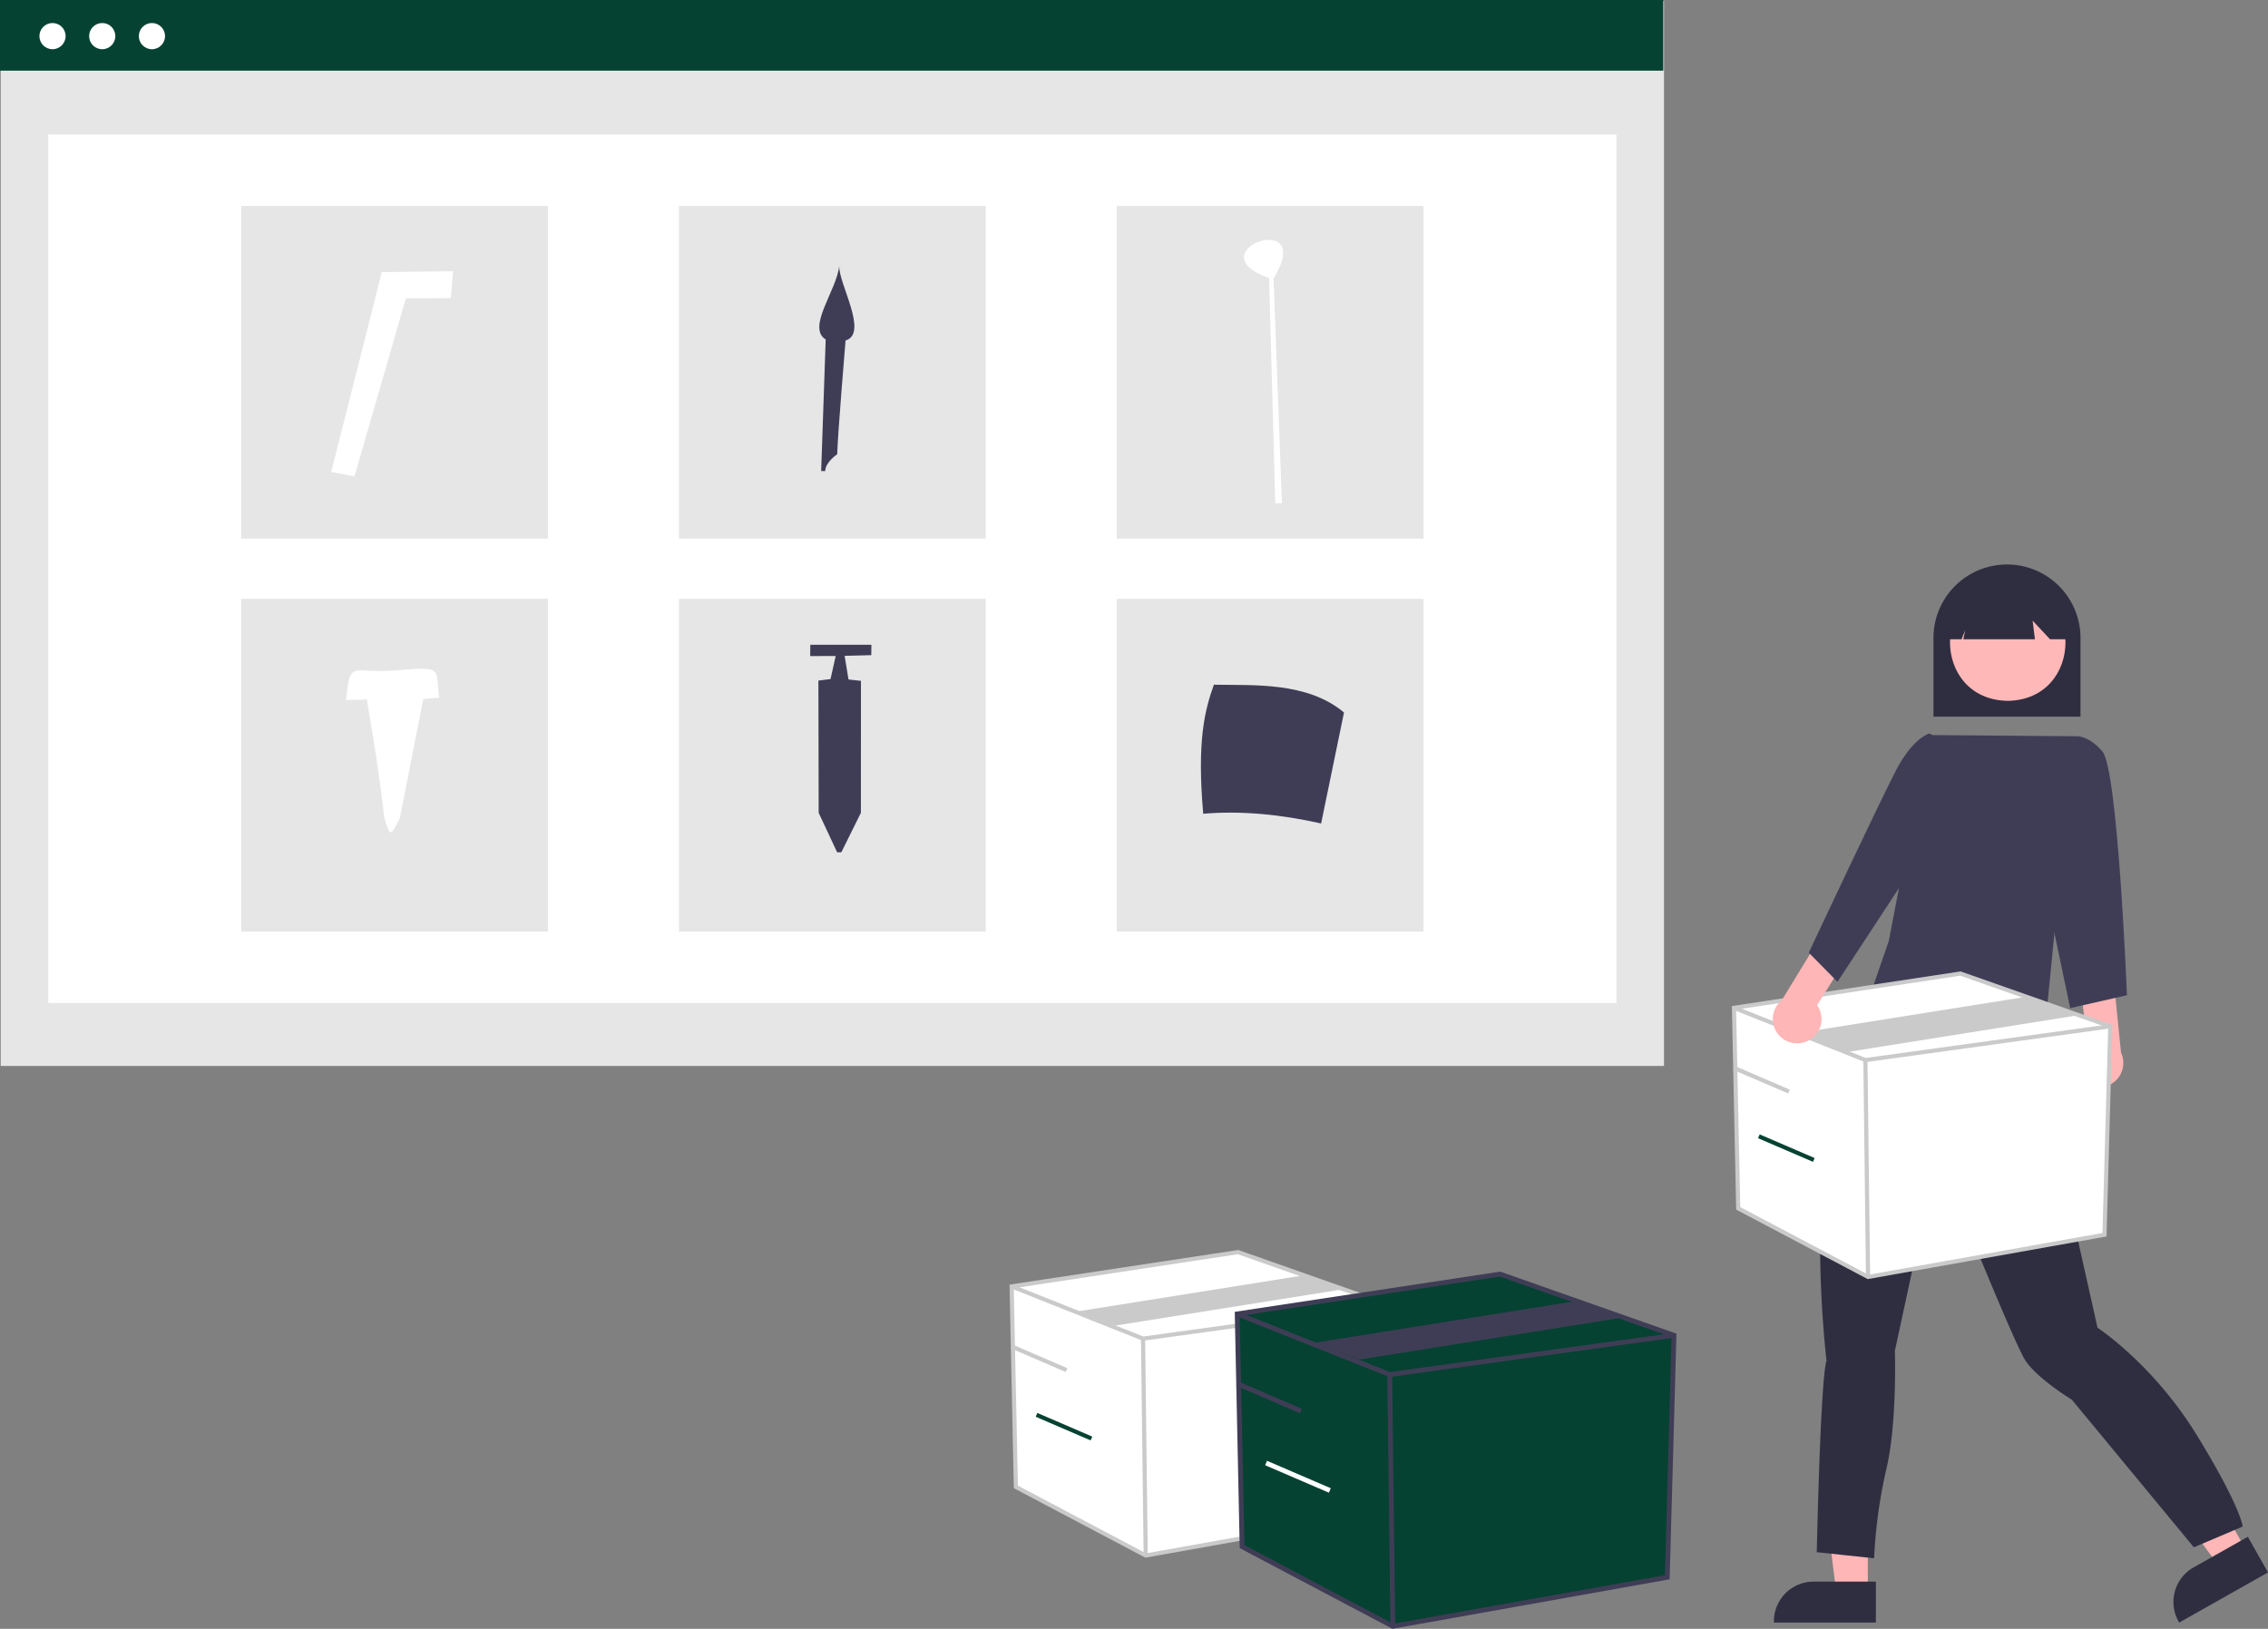 <?xml version="1.0" encoding="UTF-8" standalone="no"?>
<svg
   data-name="Layer 1"
   width="879.125"
   height="631.485"
   viewBox="0 0 879.125 631.485"
   version="1.1"
   id="svg818"
   sodipodi:docname="login.svg"
   inkscape:version="1.2.1 (9c6d41e410, 2022-07-14)"
   xmlns:inkscape="http://www.inkscape.org/namespaces/inkscape"
   xmlns:sodipodi="http://sodipodi.sourceforge.net/DTD/sodipodi-0.dtd"
   xmlns="http://www.w3.org/2000/svg"
   xmlns:svg="http://www.w3.org/2000/svg">
  <rect x="0" y="0" width="879.125" height="631.485" fill="#808080" stroke="none"/>
  <defs
     id="defs822" />
  <sodipodi:namedview
     id="namedview820"
     pagecolor="#ffffff"
     bordercolor="#000000"
     borderopacity="0.25"
     inkscape:showpageshadow="2"
     inkscape:pageopacity="0.0"
     inkscape:pagecheckerboard="0"
     inkscape:deskcolor="#d1d1d1"
     showgrid="false"
     inkscape:zoom="1.3254481"
     inkscape:cx="184.46592"
     inkscape:cy="286.69549"
     inkscape:window-width="1920"
     inkscape:window-height="1017"
     inkscape:window-x="-8"
     inkscape:window-y="-8"
     inkscape:window-maximized="1"
     inkscape:current-layer="svg818" />
  <rect
     id="b93b1ef9-49b5-4354-905b-d9dddde45a10"
     data-name="Rectangle 338"
     x="0.275"
     y="0.365"
     width="644.725"
     height="412.91"
     fill="#e6e6e6" />
  <rect
     id="ef7485f9-8ecd-46d9-949e-abdd8aa9e360"
     data-name="Rectangle 339"
     x="18.711"
     y="52.154"
     width="607.853"
     height="336.693"
     fill="#fff" />
  <rect
     id="b4c2a7ec-beab-40bc-b587-23a202562f78"
     data-name="Rectangle 340"
     width="644.725"
     height="27.39"
     fill="#054232" />
  <circle
     id="bd6d3ebf-cb6f-4fcb-b7cd-ad5a287d3324"
     data-name="Ellipse 513"
     cx="20.355"
     cy="14.004"
     r="5.077"
     fill="#fff" />
  <circle
     id="efb1158e-7a7d-4adb-9063-fc7dc50c76d5"
     data-name="Ellipse 514"
     cx="39.624"
     cy="14.004"
     r="5.077"
     fill="#fff" />
  <circle
     id="b51f9e19-f36b-4f29-afd5-008bb0fc20dd"
     data-name="Ellipse 515"
     cx="58.893"
     cy="14.004"
     r="5.077"
     fill="#fff" />
  <rect
     id="b636d421-4358-445b-b124-1d058e78c733"
     data-name="Rectangle 341"
     x="93.5"
     y="79.848"
     width="118.887"
     height="128.982"
     fill="#e6e6e6" />
  <rect
     id="ab9c902d-64a9-4a2b-a9ec-6dc7022c80f6"
     data-name="Rectangle 342"
     x="263.193"
     y="79.848"
     width="118.887"
     height="128.982"
     fill="#e6e6e6" />
  <rect
     id="f4a232af-026e-479b-8040-5c62e5965d9e"
     data-name="Rectangle 343"
     x="432.885"
     y="79.848"
     width="118.887"
     height="128.982"
     fill="#e6e6e6" />
  <rect
     id="ada16aa4-f84d-4851-87ee-a2852d96226a"
     data-name="Rectangle 344"
     x="93.5"
     y="232.176"
     width="118.887"
     height="128.982"
     fill="#e6e6e6" />
  <rect
     id="ebfcbe07-3b81-4d69-a4f5-6a8318d20e8d"
     data-name="Rectangle 345"
     x="263.193"
     y="232.176"
     width="118.887"
     height="128.982"
     fill="#e6e6e6" />
  <rect
     id="ead16b6d-d132-49a9-a42f-1f570e523a46"
     data-name="Rectangle 346"
     x="432.885"
     y="232.176"
     width="118.887"
     height="128.982"
     fill="#e6e6e6" />
  <path
     id="ee50e840-b8e9-4cc0-9b2e-64e12816c6e5-167"
     data-name="Path 2645"
     d="m 488.19,266.272 c 0,0 -3.098,37.186 -3.232,44.104 0,0 -4.605,3.022 -4.643,6.516 -1.528,0.022 -1.577,-0.004 -1.577,-0.004 l 1.754,-51 c -7.517,-4.749 4.376,-19.089 5.259,-28.712 -0.519,6.641 11.57,26.36 2.44,29.095 z"
     transform="translate(-160.437,-134.258)"
     fill="#3f3d56"
     sodipodi:nodetypes="cccccccc" />
  <path
     id="b668efb4-5504-4326-941b-9be143c4d030-168"
     data-name="Path 2646"
     d="m 128.368,182.99 9.047,1.693 19.904,-69.009 17.415,-0.087 0.898,-10.445 -27.669,0.347 -3.836,15.35 z"
     fill="#ffffff"
     sodipodi:nodetypes="cccccccc"
     style="stroke-width:1.104" />
  <path
     id="b699d661-049e-451c-8a7e-64343ac1c335-169"
     data-name="Path 2647"
     d="m 491.922,107.831 2.408,87.357 2.572,-0.096 -3.24,-87.134 c 16.924,-27.604 -31.056,-10.53 -1.74,-0.127 z"
     fill="#ffffff"
     sodipodi:nodetypes="ccccc"
     style="stroke-width:1.144" />
  <path
     id="a4f25674-ecb7-42aa-ae9a-d508200b11eb-170"
     data-name="Path 2648"
     d="m 466.393,315.497 c 14.575,-1.25 29.86,0.204 45.704,3.764 l 8.864,-43.028 c -14.309,-12.008 -35.182,-10.459 -50.432,-10.78 -3.571,9.953 -6.598,21.834 -4.137,50.044 z"
     fill="#3f3d56"
     sodipodi:nodetypes="ccccc"
     style="stroke-width:1.075" />
  <path
     id="a4f25674-ecb7-42aa-ae9a-d508200b11eb-170-1"
     data-name="Path 2648"
     d="m 317.337,315.134 7.153,15.304 1.637,-0.011 7.573,-15.298 0.012,-25.581 0.012,-25.581 -4.826,-0.53 -1.504,-9.169 10.339,-0.257 0.036,-4.044 -23.675,0.008 -0.051,4.387 9.89,-0.036 -1.998,8.948 -4.705,0.594 z"
     fill="#3f3d56"
     sodipodi:nodetypes="cccccccccccccccc"
     style="stroke-width:1.251" />
  <path
     id="b6d7fb25-d94e-4ba0-9382-3f72a4c565e4-171"
     data-name="Path 2649"
     d="m 134.171,271.525 c 2.084,-0.379 4.908,-0.006 8.019,-0.431 2.342,14.193 4.959,29.402 6.724,45.808 2.585,8.85 2.697,6.381 6.063,0.385 l 9.098,-46.31 6.196,-0.449 c -1.615,-11.562 1.847,-12.213 -16.567,-10.628 -17.312,1.49 -18.074,-4.718 -19.533,11.625 z"
     fill="#ffffff"
     sodipodi:nodetypes="ccccccsc" />
  <path
     id="abb48a01-b3b6-4bc9-9e6f-5cc93133d8eb-172"
     data-name="Path 2682"
     d="M909.888,412.109h57v-30.5a28.5,28.5,0,1,0-57,0Z"
     transform="translate(-160.437 -134.258)"
     fill="#2f2e41" />
  <path
     id="f1b40e10-dbea-4491-93e9-bf21ee1afe95-173"
     data-name="Path 2683"
     d="M884.442,751.453h-12.259l-5.833-47.292h18.094Z"
     transform="translate(-160.437 -134.258)"
     fill="#ffb6b6" />
  <path
     id="f19e2682-d3fb-40a9-8809-be7b68a78ac9-174"
     data-name="Path 2684"
     d="M887.57,747.45h-24.145a15.387,15.387,0,0,0-15.386,15.385v.5h39.531Z"
     transform="translate(-160.437 -134.258)"
     fill="#2f2e41" />
  <path
     id="b3618d44-3857-42e4-aed2-10e127155f21-175"
     data-name="Path 2685"
     d="M1030.997,735.092l-10.676,6.027-28.328-38.311,15.757-8.895Z"
     transform="translate(-160.437 -134.258)"
     fill="#ffb6b6" />
  <path
     id="a172411a-a77d-4e4f-ac70-c8342021cfb1-176"
     data-name="Path 2686"
     d="M1031.752,730.069l-21.025,11.866h0a15.387,15.387,0,0,0-5.834,20.963l.246.435,34.424-19.433Z"
     transform="translate(-160.437 -134.258)"
     fill="#2f2e41" />
  <path
     id="bd1532c7-07e2-44c0-82ff-fc8e0d37942d-177"
     data-name="Path 2687"
     d="M952.642,538.782l.946,4.73s2.838,2.838,1.419,4.257-.946,8.042-.946,8.042c.794,12.076,16.573,79.936,19.395,93.189,0,0,21.76,14.191,38.789,42.1s17.5,35.005,17.5,35.005l-18.918,8.043-47.3-57.238s-13.245-8.042-17.976-15.137-34.064-80.418-34.064-80.418l-16.56,76.633s.946,27.909-3.311,45.885a192.522,192.522,0,0,0-4.73,34.532l-22.233-2.365s1.419-67.172,3.784-74.268c0,0-9.934-81.836,9.934-114.476l16.012-42.687,15.682-6.036Z"
     transform="translate(-160.437 -134.258)"
     fill="#2f2e41" />
  <path
     id="e2a54528-859f-4f0e-9aca-6130773a8d3b-178"
     data-name="Path 2688"
     d="M938.682,360.565c-29.847.51-29.842,44.907,0,45.412C968.527,405.467,968.523,361.07,938.682,360.565Z"
     transform="translate(-160.437 -134.258)"
     fill="#ffb8b8" />
  <path
     id="aeace49c-5333-476f-965d-52da8fac2318-179"
     data-name="Path 2689"
     d="M915.711,382.093h5.073l1.381-3.454-.691,3.454h27.745l-.9-7.227,6.744,7.227h6.727v-3.916a23.038,23.038,0,1,0-46.076-.033v.033Z"
     transform="translate(-160.437 -134.258)"
     fill="#2f2e41" />
  <path
     id="aa5a3aa9-e50b-4b43-b42d-0c1415925835-180"
     data-name="Path 2690"
     d="M907.904,419.235l56.4.457-11.916,120.917s-65.959-3.481-66-23.614l6.179-17.891Z"
     transform="translate(-160.437 -134.258)"
     fill="#3f3d56" />
  <path
     id="aca4d347-909c-4b66-b72e-6bb1477aee43-181"
     data-name="Path 2693"
     d="M966.727,552.298a9.377,9.377,0,0,1,2.7-14.122l-2.451-21.287,12.573-4.645,3.039,30.111a9.428,9.428,0,0,1-15.861,9.943Z"
     transform="translate(-160.437 -134.258)"
     fill="#ffb6b6" />
  <path
     id="eab38d24-ad2d-4cbe-aaaa-db975580c866-182"
     data-name="Path 2694"
     d="M956.888,430.109l7.421-10.373s5.079-1.127,11.079,5.873,9.5,94.5,9.5,94.5l-22,5-13-62Z"
     transform="translate(-160.437 -134.258)"
     fill="#3f3d56" />
  <polygon
     points="672.135 390.739 673.771 468.476 724.096 495.071 815.744 478.705 817.995 397.899 759.896 377.441 672.135 390.739"
     fill="#fff"
     id="polygon774" />
  <path
     d="M884.402,630.168,833.415,603.223l-1.661-78.916,88.658-13.433.189.066L979.252,531.593l-2.285,82.046ZM835.002,602.244l49.662,26.245,90.732-16.202,2.216-79.566L920.256,512.523,833.39,525.685Z"
     transform="translate(-160.437 -134.258)"
     fill="#cacaca"
     id="path776" />
  <polygon
     points="722.973 411.816 722.776 411.738 671.838 391.485 672.431 389.992 723.173 410.166 817.885 397.103 818.105 398.695 722.973 411.816"
     fill="#cacaca"
     id="polygon778" />
  <rect
     x="883.218"
     y="545.246"
     width="1.607"
     height="84.086"
     transform="translate(-167.516 -123.461) rotate(-0.697)"
     fill="#cacaca"
     id="rect780" />
  <polygon
     points="716.536 407.792 698.174 400.348 786.569 386.263 804.931 393.706 716.536 407.792"
     fill="#cacaca"
     id="polygon782" />
  <rect
     x="842.417"
     y="541.277"
     width="1.607"
     height="23.186"
     transform="translate(-158.477 974.461) rotate(-66.706)"
     fill="#cacaca"
     id="rect784" />
  <rect
     x="852.06"
     y="567.797"
     width="1.607"
     height="23.186"
     transform="translate(-177.005 999.351) rotate(-66.706)"
     fill="#054232"
     id="rect786" />
  <polygon
     points="392.135 498.739 393.771 576.476 444.096 603.071 535.744 586.705 537.995 505.899 479.896 485.441 392.135 498.739"
     fill="#fff"
     id="polygon788" />
  <path
     d="M604.402,738.168,553.415,711.223l-1.661-78.916,88.658-13.433.189.066L699.252,639.593l-2.285,82.046ZM555.002,710.244l49.662,26.245,90.732-16.202,2.216-79.566L640.256,620.523,553.39,633.685Z"
     transform="translate(-160.437 -134.258)"
     fill="#cacaca"
     id="path790" />
  <polygon
     points="442.973 519.816 442.776 519.738 391.838 499.485 392.431 497.992 443.173 518.166 537.885 505.103 538.105 506.695 442.973 519.816"
     fill="#cacaca"
     id="polygon792" />
  <rect
     x="603.218"
     y="653.246"
     width="1.607"
     height="84.086"
     transform="translate(-168.85 -126.859) rotate(-0.697)"
     fill="#cacaca"
     id="rect794" />
  <polygon
     points="432.088 513.962 418.174 508.348 506.569 494.263 520.482 499.877 432.088 513.962"
     fill="#cacaca"
     id="polygon796" />
  <rect
     x="562.417"
     y="649.277"
     width="1.607"
     height="23.186"
     transform="translate(-426.945 782.576) rotate(-66.706)"
     fill="#cacaca"
     id="rect798" />
  <rect
     x="572.06"
     y="675.797"
     width="1.607"
     height="23.186"
     transform="translate(-445.474 807.466) rotate(-66.706)"
     fill="#054232"
     id="rect800" />
  <polygon
     points="479.563 509.397 481.463 599.638 539.882 630.51 646.271 611.512 648.883 517.709 581.44 493.961 479.563 509.397"
     fill="#054232"
     id="polygon802" />
  <path
     d="M700.167,765.742l-59.188-31.278-1.929-91.608,102.918-15.594.219.077L810.272,651.312l-2.652,95.242ZM642.821,733.327l57.65,30.466,105.326-18.808,2.572-92.364-66.582-23.445-100.837,15.278Z"
     transform="translate(-160.437 -134.258)"
     fill="#3f3d56"
     id="path804" />
  <polygon
     points="538.578 533.865 538.35 533.774 479.218 510.264 479.907 508.53 538.81 531.949 648.755 516.785 649.01 518.633 538.578 533.865"
     fill="#3f3d56"
     id="polygon806" />
  <rect
     x="698.792"
     y="667.161"
     width="1.866"
     height="97.61"
     transform="translate(-169.095 -125.694) rotate(-0.697)"
     fill="#3f3d56"
     id="rect808" />
  <polygon
     points="526.888 527.112 509.79 520.553 612.402 504.202 629.501 510.761 526.888 527.112"
     fill="#3f3d56"
     id="polygon810" />
  <rect
     x="651.428"
     y="662.554"
     width="1.866"
     height="26.916"
     transform="translate(-386.963 873.604) rotate(-66.706)"
     fill="#3f3d56"
     id="rect812" />
  <rect
     x="662.623"
     y="693.339"
     width="1.866"
     height="26.916"
     transform="translate(-408.472 902.497) rotate(-66.706)"
     fill="#fff"
     id="rect814" />
  <path
     id="af1e2e82-f248-43bd-a869-489ddf745161-183"
     data-name="Path 2691"
     d="M861.105,537.851a9.377,9.377,0,0,0,3.673-13.9l11.422-18.13-9.324-9.628-15.771,25.829a9.428,9.428,0,0,0,10,15.83Z"
     transform="translate(-160.437 -134.258)"
     fill="#ffb6b6" />
  <path
     id="ed6195a6-5e50-4e12-8380-54bfefa6b2ae-184"
     data-name="Path 2692"
     d="M916.571,424.001l-8.183-5.392s-6.315,1.416-13.031,14.334-33.8,70.672-33.8,70.672l11.133,11.3,29.7-45.309Z"
     transform="translate(-160.437 -134.258)"
     fill="#3f3d56" />
</svg>
